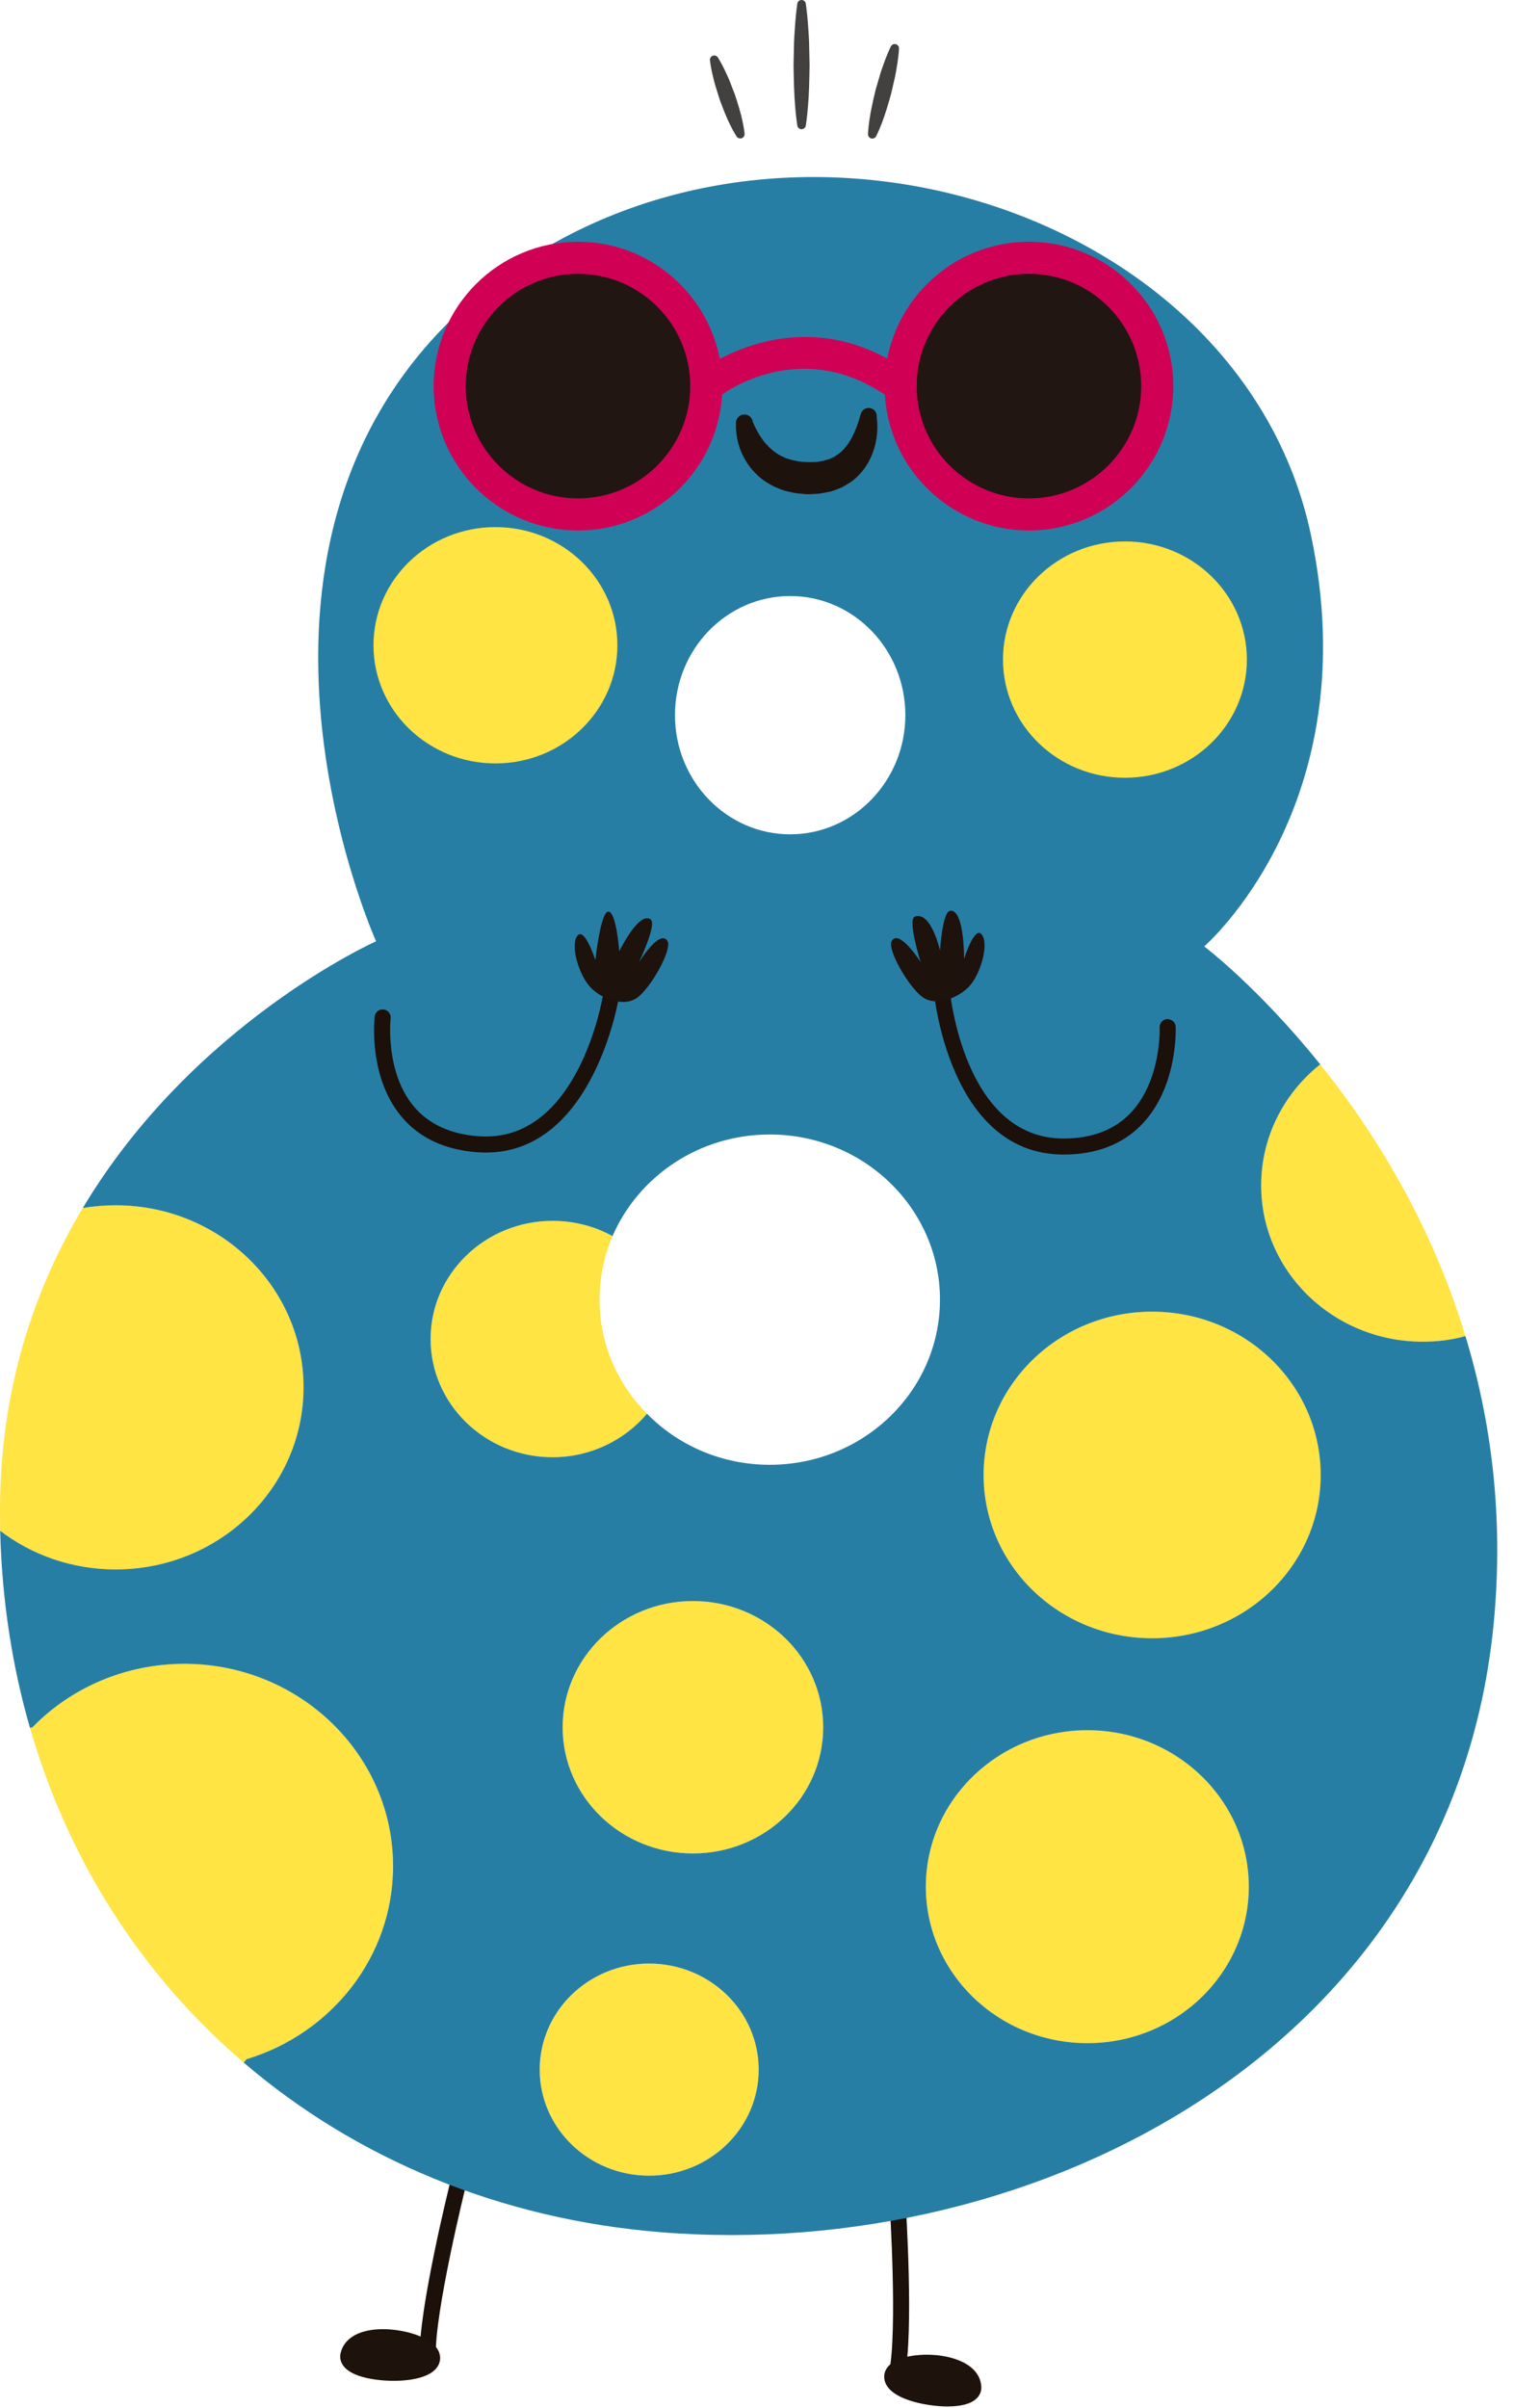 <svg width="61" height="97" viewBox="0 0 61 97" fill="none" xmlns="http://www.w3.org/2000/svg">
<path d="M17.236 95.227C17.062 95.227 16.919 95.088 16.913 94.914C16.855 93.079 18.1 88.049 18.153 87.835C18.197 87.662 18.37 87.557 18.545 87.6C18.718 87.643 18.824 87.819 18.781 87.992C18.768 88.043 17.504 93.147 17.559 94.894C17.565 95.072 17.425 95.222 17.247 95.228C17.244 95.227 17.24 95.227 17.236 95.227Z" fill="#1C100A"/>
<path d="M15.434 93.815C14.499 93.815 13.876 94.16 13.726 94.764C13.678 94.953 13.72 95.146 13.845 95.305C14.283 95.868 15.599 95.896 15.859 95.896C16.349 95.896 17.511 95.823 17.709 95.148C17.766 94.951 17.724 94.744 17.589 94.564C17.225 94.077 16.207 93.815 15.434 93.815Z" fill="#1E120D"/>
<path d="M36.133 95.968C36.11 95.968 36.087 95.966 36.065 95.961C35.89 95.923 35.779 95.752 35.817 95.577C36.173 93.91 35.845 88.791 35.842 88.739C35.83 88.561 35.965 88.407 36.143 88.396C36.331 88.38 36.475 88.519 36.487 88.698C36.501 88.912 36.824 93.959 36.448 95.713C36.416 95.865 36.282 95.968 36.133 95.968Z" fill="#1C100A"/>
<path d="M37.338 94.843C37.074 94.843 36.181 94.876 35.797 95.303C35.667 95.447 35.609 95.617 35.629 95.798C35.72 96.652 37.378 96.928 38.167 96.928C38.751 96.928 39.155 96.812 39.371 96.582C39.491 96.454 39.548 96.295 39.537 96.121C39.478 95.238 38.39 94.843 37.338 94.843Z" fill="#1E120D"/>
<path d="M59.042 53.815C58.499 53.969 57.917 54.041 57.322 54.041C53.728 54.041 50.813 51.223 50.813 47.745C50.813 45.813 51.712 44.08 53.127 42.923L53.192 42.871C55.312 45.509 57.646 49.193 59.042 53.815Z" fill="#FFE444"/>
<path d="M26.153 79.089C28.59 79.089 30.568 81.002 30.568 83.362C30.568 85.72 28.59 87.633 26.153 87.633C23.716 87.633 21.745 85.72 21.745 83.362C21.745 81.002 23.716 79.089 26.153 79.089Z" fill="#FFE444"/>
<path d="M43.813 69.69C47.401 69.69 50.316 72.515 50.316 75.993C50.316 79.47 47.401 82.295 43.813 82.295C40.219 82.295 37.304 79.47 37.304 75.993C37.303 72.515 40.219 69.69 43.813 69.69Z" fill="#FFE444"/>
<path d="M53.211 59.413C53.211 63.045 50.173 65.987 46.417 65.987C42.669 65.987 39.63 63.045 39.63 59.413C39.63 55.773 42.669 52.832 46.417 52.832C50.174 52.832 53.211 55.773 53.211 59.413Z" fill="#FFE444"/>
<path d="M26.07 56.944C25.165 58.009 23.794 58.695 22.262 58.695C19.554 58.695 17.35 56.562 17.35 53.931C17.35 51.307 19.554 49.174 22.262 49.174C23.142 49.174 23.969 49.394 24.68 49.788C24.344 50.577 24.156 51.443 24.156 52.348C24.156 54.132 24.88 55.754 26.07 56.944Z" fill="#FFE444"/>
<path d="M33.166 69.574C33.166 72.379 30.82 74.654 27.918 74.654C25.022 74.654 22.669 72.379 22.669 69.574C22.669 66.761 25.022 64.487 27.918 64.487C30.821 64.487 33.166 66.762 33.166 69.574Z" fill="#FFE444"/>
<path d="M15.837 75.165C15.837 78.818 13.354 81.908 9.935 82.942L9.819 83.077C5.785 79.626 2.773 75.023 1.209 69.6L1.312 69.568C2.844 67.996 5.016 67.021 7.421 67.014C12.068 67.014 15.837 70.666 15.837 75.165Z" fill="#FFE444"/>
<path d="M12.23 55.877C12.23 59.931 8.843 63.214 4.66 63.214C2.902 63.214 1.28 62.632 0.006 61.656C0.006 61.385 0 61.113 0 60.842C0 55.942 1.39 51.902 3.335 48.657C3.768 48.586 4.208 48.547 4.66 48.547C8.843 48.547 12.23 51.831 12.23 55.877Z" fill="#FFE444"/>
<path d="M59.042 53.815C60.069 57.182 60.593 61.035 60.186 65.346C58.55 82.54 41.764 91.137 26.612 89.909C20.142 89.385 14.337 86.949 9.819 83.077L9.935 82.941C13.355 81.907 15.837 78.817 15.837 75.165C15.837 70.666 12.068 67.015 7.421 67.015C5.016 67.021 2.844 67.997 1.312 69.568L1.209 69.6C0.491 67.111 0.078 64.455 0.007 61.656C1.28 62.632 2.902 63.214 4.661 63.214C8.843 63.214 12.23 59.93 12.23 55.877C12.23 51.83 8.843 48.547 4.661 48.547C4.208 48.547 3.769 48.586 3.336 48.657C7.796 41.197 15.152 37.913 15.152 37.913C15.152 37.913 7.783 21.54 19.243 11.915C30.71 2.297 49.953 8.031 52.817 21.54C55.125 32.419 48.518 38.12 48.518 38.12C48.518 38.12 50.703 39.769 53.192 42.871L53.127 42.923C51.712 44.08 50.813 45.813 50.813 47.745C50.813 51.223 53.728 54.041 57.322 54.041C57.917 54.041 58.499 53.97 59.042 53.815ZM46.418 65.986C50.173 65.986 53.211 63.045 53.211 59.413C53.211 55.773 50.173 52.832 46.418 52.832C42.669 52.832 39.63 55.773 39.63 59.413C39.63 63.045 42.669 65.986 46.418 65.986ZM50.315 75.993C50.315 72.515 47.4 69.69 43.813 69.69C40.219 69.69 37.303 72.515 37.303 75.993C37.303 79.47 40.219 82.295 43.813 82.295C47.401 82.295 50.315 79.47 50.315 75.993ZM37.872 52.347C37.872 48.676 34.802 45.696 31.014 45.696C28.163 45.696 25.72 47.383 24.679 49.788C23.968 49.394 23.141 49.174 22.262 49.174C19.553 49.174 17.349 51.307 17.349 53.931C17.349 56.562 19.553 58.695 22.262 58.695C23.794 58.695 25.164 58.009 26.069 56.943C27.31 58.21 29.068 58.999 31.014 58.999C34.802 58.999 37.872 56.02 37.872 52.347ZM36.477 28.806C36.477 26.152 34.395 24.007 31.836 24.007C29.276 24.007 27.195 26.151 27.195 28.806C27.195 31.453 29.276 33.605 31.836 33.605C34.395 33.605 36.477 31.453 36.477 28.806ZM27.918 74.654C30.82 74.654 33.167 72.379 33.167 69.575C33.167 66.762 30.82 64.487 27.918 64.487C25.022 64.487 22.669 66.763 22.669 69.575C22.669 72.379 25.022 74.654 27.918 74.654ZM30.568 83.361C30.568 81.002 28.59 79.089 26.153 79.089C23.716 79.089 21.745 81.002 21.745 83.361C21.745 85.72 23.716 87.633 26.153 87.633C28.59 87.634 30.568 85.721 30.568 83.361Z" fill="#277EA5"/>
<path d="M28.457 15.552C28.457 18.407 26.143 20.721 23.289 20.721C20.434 20.721 18.12 18.407 18.12 15.552C18.12 12.697 20.434 10.383 23.289 10.383C26.143 10.383 28.457 12.697 28.457 15.552Z" fill="#221612"/>
<path d="M23.289 21.368C20.082 21.368 17.473 18.759 17.473 15.552C17.473 12.345 20.082 9.737 23.289 9.737C26.495 9.737 29.104 12.345 29.104 15.552C29.104 18.759 26.495 21.368 23.289 21.368ZM23.289 11.029C20.795 11.029 18.766 13.058 18.766 15.552C18.766 18.046 20.795 20.075 23.289 20.075C25.782 20.075 27.811 18.046 27.811 15.552C27.811 13.058 25.782 11.029 23.289 11.029Z" fill="#D00054"/>
<path d="M46.626 15.552C46.626 18.407 44.312 20.721 41.456 20.721C38.601 20.721 36.287 18.407 36.287 15.552C36.287 12.697 38.601 10.383 41.456 10.383C44.312 10.383 46.626 12.697 46.626 15.552Z" fill="#221612"/>
<path d="M41.457 21.368C38.25 21.368 35.642 18.759 35.642 15.552C35.642 12.345 38.25 9.737 41.457 9.737C44.664 9.737 47.273 12.345 47.273 15.552C47.272 18.759 44.664 21.368 41.457 21.368ZM41.457 11.029C38.963 11.029 36.934 13.058 36.934 15.552C36.934 18.046 38.963 20.075 41.457 20.075C43.951 20.075 45.98 18.046 45.98 15.552C45.979 13.058 43.951 11.029 41.457 11.029Z" fill="#D00054"/>
<path d="M36.287 16.199C36.155 16.199 36.022 16.158 35.907 16.075C32.23 13.395 29.001 15.944 28.865 16.054C28.589 16.278 28.181 16.236 27.956 15.96C27.732 15.684 27.772 15.278 28.048 15.053C28.088 15.019 32.171 11.754 36.668 15.03C36.956 15.24 37.02 15.645 36.809 15.934C36.684 16.106 36.487 16.199 36.287 16.199Z" fill="#D00054"/>
<path d="M30.331 16.994C30.331 17.004 30.365 17.076 30.448 17.248C30.529 17.411 30.658 17.64 30.844 17.86C30.942 17.966 31.046 18.075 31.169 18.17C31.292 18.263 31.425 18.349 31.578 18.413C31.651 18.451 31.731 18.479 31.816 18.5C31.897 18.528 31.983 18.55 32.074 18.564C32.236 18.608 32.472 18.609 32.616 18.614C32.729 18.609 32.869 18.614 32.958 18.601C33.031 18.584 33.104 18.574 33.179 18.563C33.256 18.532 33.338 18.515 33.416 18.493L33.627 18.391C33.753 18.307 33.881 18.223 33.982 18.108C34.083 17.996 34.179 17.877 34.251 17.75C34.401 17.499 34.497 17.25 34.557 17.075C34.611 16.903 34.641 16.805 34.641 16.805L34.686 16.661C34.74 16.488 34.923 16.393 35.096 16.446C35.251 16.495 35.345 16.649 35.323 16.805C35.322 16.815 35.348 16.952 35.349 17.186C35.348 17.42 35.327 17.761 35.189 18.164C35.057 18.563 34.784 19.044 34.306 19.396C34.187 19.48 34.056 19.551 33.925 19.627C33.79 19.684 33.65 19.74 33.507 19.788C33.353 19.824 33.192 19.852 33.033 19.878C32.888 19.896 32.789 19.893 32.664 19.902L32.575 19.906L32.553 19.907L32.496 19.906L32.483 19.905L32.43 19.9L32.219 19.879C32.08 19.869 31.94 19.844 31.799 19.808C31.66 19.779 31.521 19.742 31.39 19.682C31.255 19.632 31.127 19.572 31.007 19.497C30.759 19.366 30.548 19.183 30.376 18.996C30.2 18.812 30.07 18.61 29.969 18.421C29.766 18.041 29.701 17.698 29.669 17.462C29.642 17.233 29.653 17.067 29.653 17.077C29.63 16.89 29.763 16.72 29.949 16.697C30.137 16.674 30.308 16.806 30.331 16.994Z" fill="#1E120D"/>
<path d="M29.678 5.499C29.678 5.499 29.563 5.325 29.428 5.049C29.288 4.775 29.138 4.396 28.998 4.014C28.937 3.82 28.876 3.626 28.82 3.444C28.765 3.262 28.73 3.085 28.692 2.936C28.626 2.637 28.604 2.429 28.604 2.429C28.594 2.333 28.663 2.247 28.759 2.236C28.828 2.229 28.891 2.262 28.926 2.317C28.926 2.317 29.038 2.492 29.174 2.768C29.236 2.908 29.319 3.067 29.39 3.244C29.459 3.422 29.533 3.611 29.606 3.801C29.734 4.187 29.854 4.576 29.915 4.878C29.981 5.178 30 5.386 30 5.386C30.009 5.483 29.938 5.568 29.842 5.577C29.774 5.584 29.713 5.552 29.678 5.499Z" fill="#434040"/>
<path d="M32.125 5.06C32.125 5.06 32.074 4.753 32.038 4.292C31.996 3.831 31.98 3.217 31.973 2.603C31.98 2.296 31.987 1.99 31.993 1.701C32.002 1.414 32.028 1.145 32.041 0.914C32.078 0.453 32.125 0.146 32.125 0.146C32.139 0.052 32.228 -0.012 32.322 0.002C32.398 0.013 32.455 0.074 32.466 0.146C32.466 0.146 32.513 0.453 32.55 0.914C32.563 1.145 32.589 1.413 32.598 1.701C32.604 1.989 32.611 2.296 32.618 2.603C32.611 3.217 32.595 3.831 32.553 4.292C32.517 4.753 32.466 5.06 32.466 5.06C32.45 5.154 32.361 5.218 32.267 5.202C32.192 5.19 32.137 5.13 32.125 5.06Z" fill="#434040"/>
<path d="M34.971 5.401C34.971 5.401 34.98 5.167 35.031 4.827C35.077 4.485 35.177 4.039 35.285 3.597C35.35 3.377 35.414 3.158 35.474 2.953C35.536 2.749 35.611 2.562 35.667 2.4C35.789 2.079 35.893 1.87 35.893 1.87C35.936 1.783 36.04 1.748 36.126 1.791C36.19 1.823 36.226 1.889 36.222 1.956C36.222 1.956 36.21 2.189 36.16 2.529C36.13 2.698 36.104 2.897 36.058 3.107C36.01 3.315 35.959 3.537 35.908 3.76C35.786 4.2 35.656 4.637 35.53 4.958C35.407 5.28 35.301 5.487 35.301 5.487C35.257 5.573 35.152 5.607 35.066 5.563C35.004 5.53 34.969 5.467 34.971 5.401Z" fill="#434040"/>
<path d="M19.575 46.423C19.46 46.423 19.345 46.419 19.226 46.41C17.907 46.313 16.875 45.824 16.16 44.957C14.833 43.352 15.085 41.041 15.097 40.944C15.117 40.767 15.275 40.637 15.455 40.661C15.632 40.681 15.759 40.842 15.738 41.02C15.736 41.04 15.509 43.159 16.66 44.549C17.259 45.272 18.139 45.682 19.273 45.765C23.32 46.075 24.287 40.131 24.296 40.071C24.324 39.895 24.487 39.776 24.665 39.802C24.841 39.83 24.962 39.994 24.935 40.171C24.925 40.235 23.912 46.423 19.575 46.423Z" fill="#1C100A"/>
<path d="M23.8 39.778C24.236 40.226 25.119 40.579 25.667 40.191C26.216 39.804 27.094 38.243 26.894 37.907C26.588 37.389 25.74 38.766 25.74 38.766C25.74 38.766 26.49 37.212 26.209 37.028C25.726 36.713 24.951 38.316 24.951 38.316C24.951 38.316 24.838 36.764 24.521 36.717C24.204 36.671 23.987 38.669 23.987 38.669C23.987 38.669 23.551 37.309 23.259 37.696C22.966 38.086 23.331 39.296 23.8 39.778Z" fill="#1E120D"/>
<path d="M42.85 46.504C38.205 46.504 37.62 39.927 37.614 39.861C37.6 39.683 37.733 39.528 37.91 39.513C38.087 39.5 38.245 39.632 38.259 39.809C38.263 39.87 38.8 45.858 42.85 45.858C43.989 45.858 44.896 45.514 45.547 44.834C46.8 43.528 46.725 41.405 46.723 41.384C46.715 41.206 46.854 41.054 47.032 41.047C47.217 41.055 47.362 41.177 47.369 41.356C47.373 41.455 47.454 43.778 46.014 45.281C45.237 46.092 44.172 46.504 42.85 46.504Z" fill="#1C100A"/>
<path d="M39.046 39.734C38.617 40.188 37.739 40.553 37.185 40.173C36.631 39.793 35.732 38.245 35.927 37.906C36.225 37.384 37.092 38.748 37.092 38.748C37.092 38.748 36.547 37.03 36.863 36.918C37.515 36.688 37.875 38.287 37.875 38.287C37.875 38.287 37.965 36.723 38.283 36.684C38.859 36.611 38.844 38.627 38.844 38.627C38.844 38.627 39.261 37.261 39.558 37.645C39.856 38.03 39.508 39.245 39.046 39.734Z" fill="#1E120D"/>
<path d="M19.961 30.75C22.675 30.75 24.875 28.619 24.875 25.991C24.875 23.362 22.675 21.231 19.961 21.231C17.248 21.231 15.048 23.362 15.048 25.991C15.048 28.619 17.248 30.75 19.961 30.75Z" fill="#FFE444"/>
<path d="M50.237 26.567C50.237 29.196 48.037 31.327 45.324 31.327C42.61 31.327 40.411 29.196 40.411 26.567C40.411 23.939 42.61 21.808 45.324 21.808C48.037 21.808 50.237 23.939 50.237 26.567Z" fill="#FFE444"/>
</svg>
